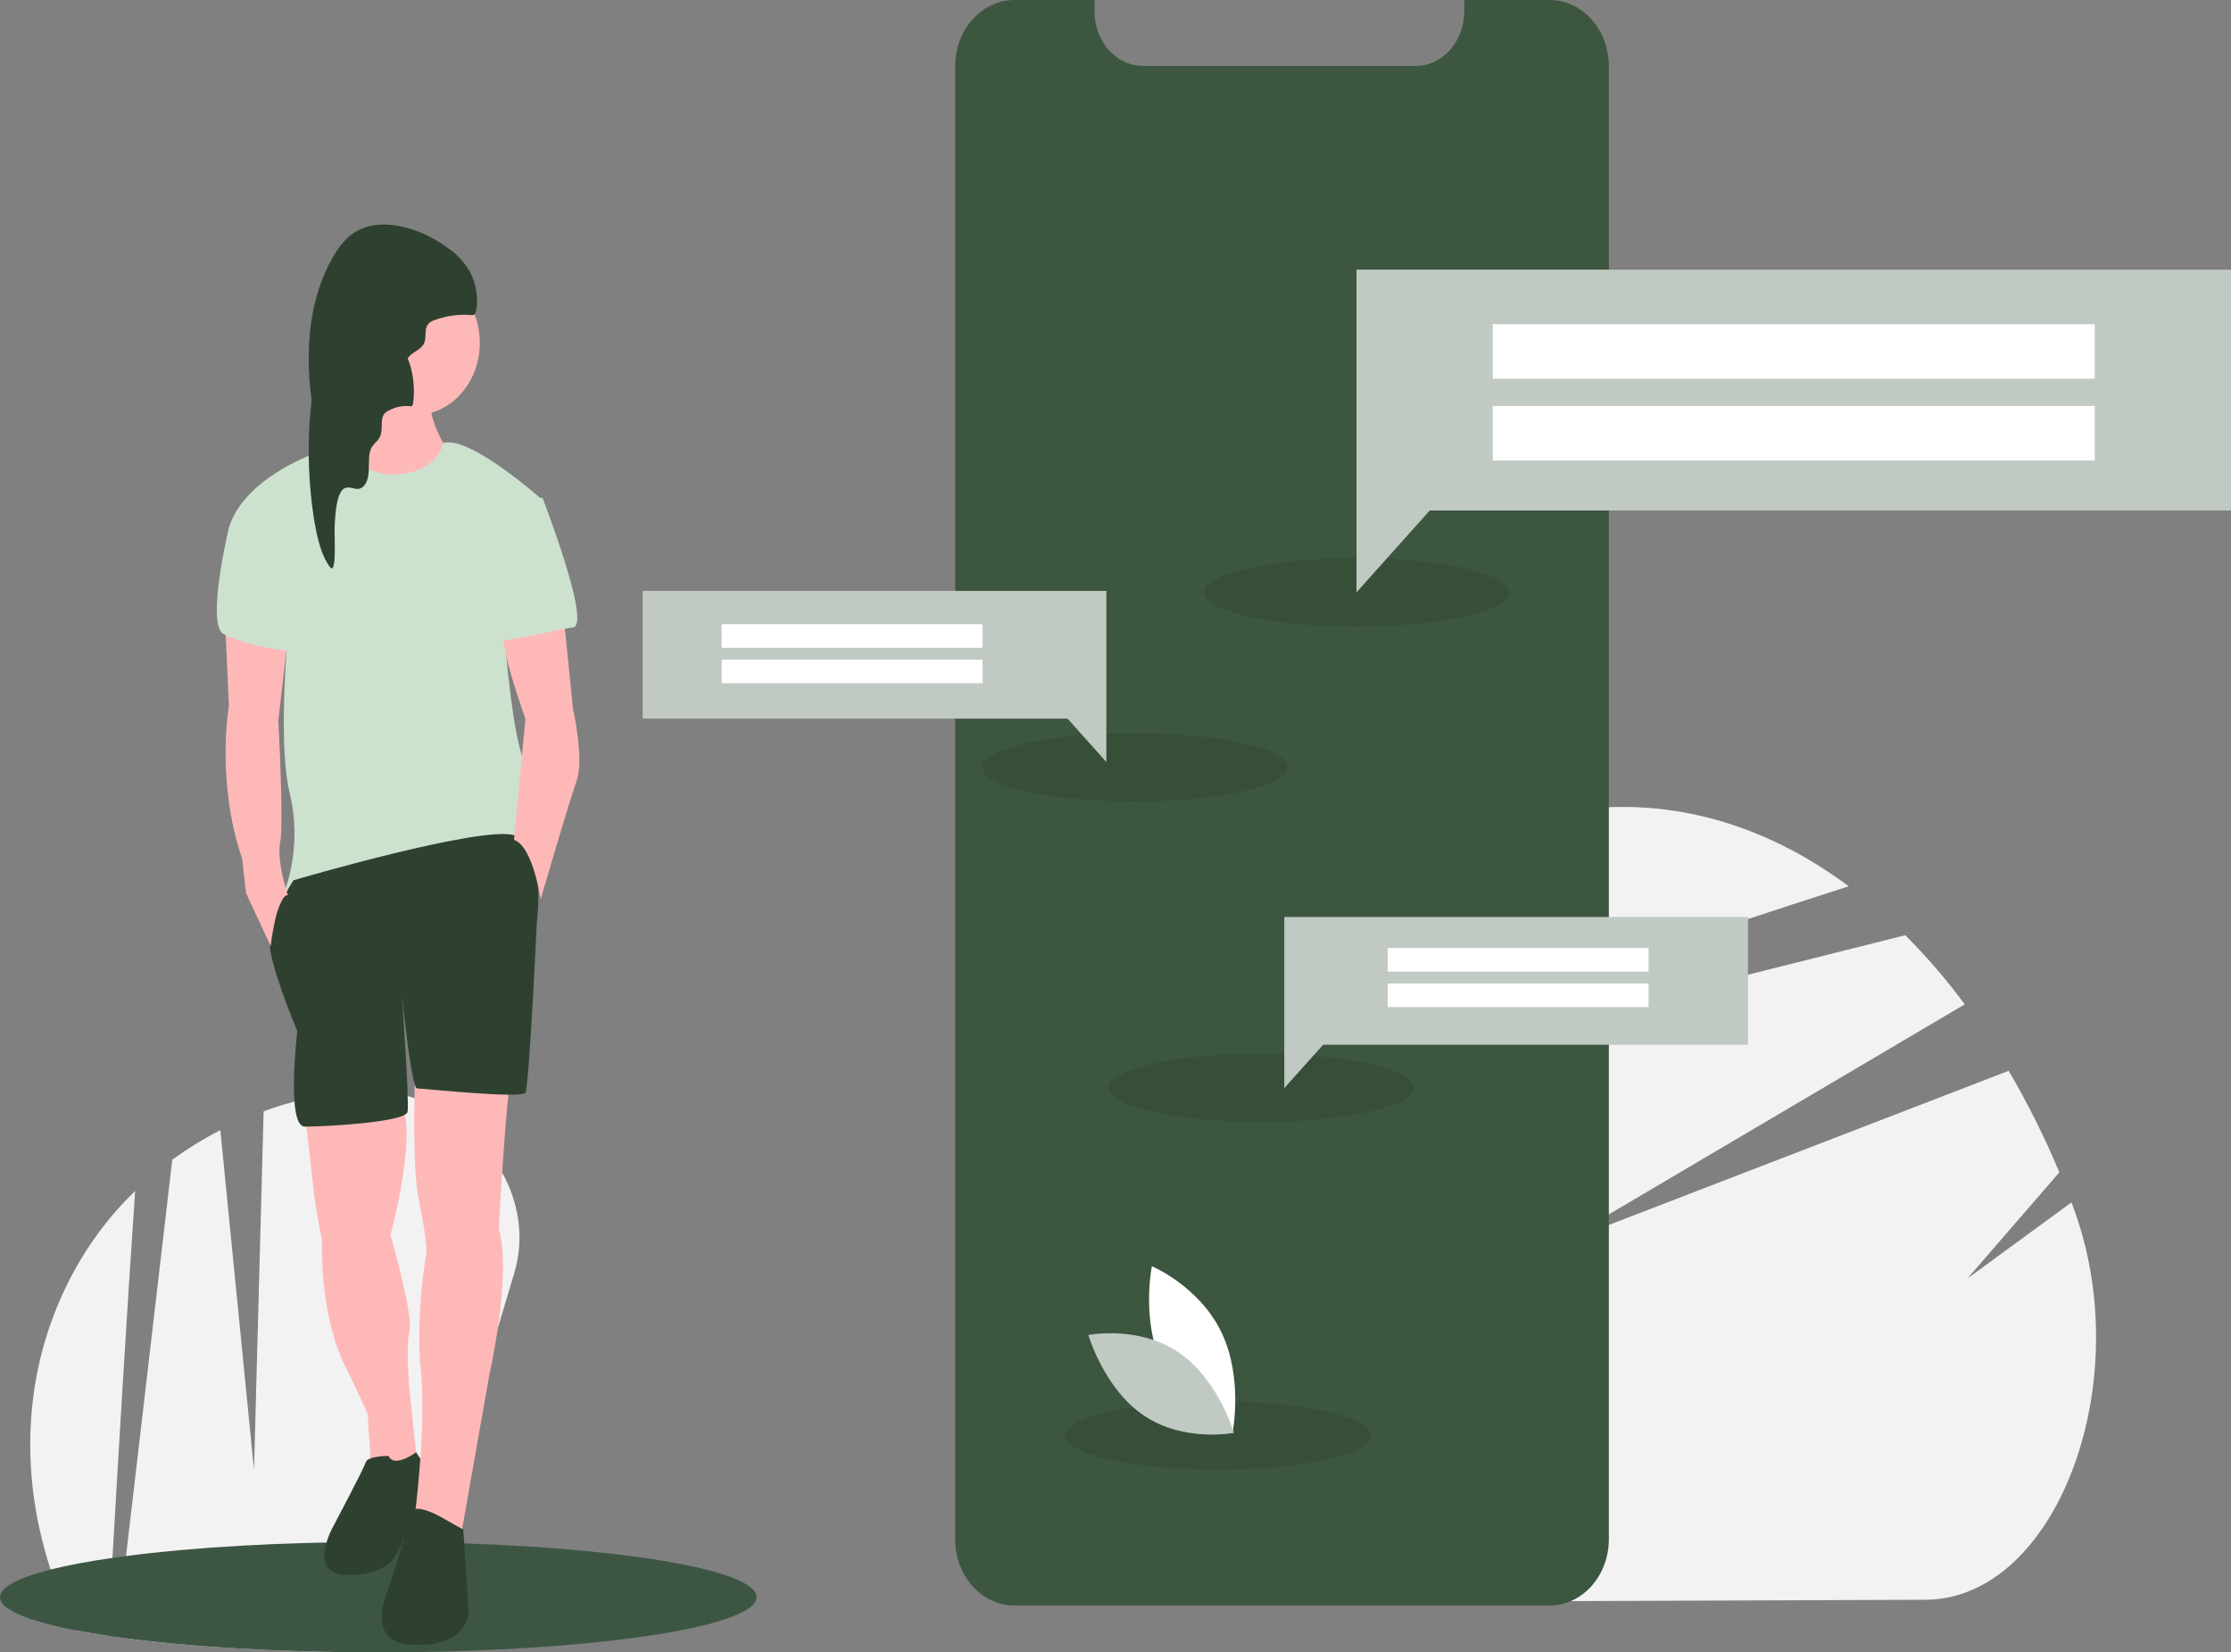 <svg width="636" height="471" viewBox="0 0 636 471" fill="none" xmlns="http://www.w3.org/2000/svg">
<rect x="0" y="0" width="636" height="471" fill="#808080" stroke="none"/>
<g clip-path="url(#clip0_12_0)">
<path d="M548.871 456.005L415.98 456.497C380.725 444.66 351.84 403.548 351.657 341.909C351.622 332.623 352.25 323.349 353.535 314.175L460.571 287.306L543.144 266.579C549.228 272.667 554.898 279.254 560.106 286.285L481.147 332.87L443.899 354.847L485.755 338.713L572.628 305.225C578.046 314.48 582.873 324.15 587.074 334.164L560.862 364.432L590.514 342.742C590.641 343.075 590.767 343.407 590.892 343.741C609.685 393.589 586.368 455.867 548.871 456.005Z" fill="#F2F2F2"/>
<path d="M527.032 252.628C506.935 259.077 482.228 267.225 456.825 275.694C420.097 287.943 381.915 300.869 354.117 310.317L354.135 310.206C355.163 303.576 357.579 297.311 361.185 291.923C381.777 262.008 407.997 241.11 437.179 233.349H437.181C445.387 231.162 453.792 230.041 462.228 230.01C485.445 229.924 507.437 238.061 527.032 252.628Z" fill="#F2F2F2"/>
<path d="M146.622 362.81L123.646 439.698L118.005 458.588C115.289 463.174 112.052 467.346 108.375 471H107.836C78.888 471 52.602 469.335 33.232 466.634L35.928 443.54L41.714 394.009L49.112 330.576C53.485 327.391 58.064 324.574 62.812 322.148L69.334 387.939L72.412 418.975L73.305 385.743L75.155 316.765C80.987 314.657 86.952 313.037 93 311.919L102.688 336.6L98.108 311.09C98.305 311.064 98.502 311.031 98.699 311.006C128.11 307.047 154.692 335.784 146.622 362.81Z" fill="#F2F2F2"/>
<path d="M38.525 339.502C37.435 355.211 36.212 374.561 34.995 394.481C33.974 411.227 32.965 428.368 32.055 444.071C31.603 451.903 31.174 459.378 30.785 466.271C27.492 465.785 24.414 465.26 21.579 464.716C18.782 459.167 16.391 453.374 14.43 447.394C9.444 432.19 7.537 416.247 9.212 400.499V400.493C9.886 394.143 11.141 387.887 12.958 381.823C17.911 365.399 26.745 350.777 38.525 339.502Z" fill="#F2F2F2"/>
<path d="M215.672 455.265C215.672 463.932 167.679 470.955 108.375 471H107.836C78.888 471 52.602 469.335 33.232 466.634C32.403 466.511 31.585 466.394 30.785 466.271C27.492 465.785 24.414 465.261 21.579 464.716C8.03 462.08 0 458.808 0 455.265C0 452.395 5.253 449.713 14.43 447.394C19.277 446.17 25.214 445.056 32.055 444.071C33.313 443.883 34.604 443.706 35.928 443.54C55.008 441.046 80.21 439.53 107.836 439.53C113.205 439.53 118.486 439.588 123.646 439.698C175.703 440.812 215.672 447.355 215.672 455.265Z" fill="#3D5644"/>
<path d="M86.923 317.515L89.632 341.129C89.632 341.129 90.716 349 91.8 353.239C91.8 353.239 90.716 375.642 99.387 391.385L104.806 402.89L105.89 419.844L119.437 421.66L116.728 396.229C116.728 396.229 115.644 384.119 116.728 379.275C117.811 374.431 111.309 352.028 111.309 352.028C111.309 352.028 119.979 320.542 113.476 312.671C106.973 304.799 86.923 317.515 86.923 317.515Z" fill="#FFB8B8"/>
<path d="M110.767 415C110.767 415 104.806 415 104.264 416.816C103.722 418.633 95.052 434.981 95.052 434.981C95.052 434.981 87.465 448.302 98.303 448.907C109.141 449.513 112.392 444.063 112.392 444.063C112.392 444.063 122.147 426.504 122.688 423.477C123.23 420.449 118.617 413.961 118.617 413.961C118.617 413.961 112.392 418.633 110.767 415Z" fill="#2E4130"/>
<path d="M118.353 118.305C128.529 118.305 136.778 109.088 136.778 97.719C136.778 86.349 128.529 77.132 118.353 77.132C108.178 77.132 99.929 86.349 99.929 97.719C99.929 109.088 108.178 118.305 118.353 118.305Z" fill="#FFB8B8"/>
<path d="M103.451 104.076C103.451 104.076 103.451 126.48 96.406 128.296C89.362 130.113 106.161 150.7 115.373 148.278C124.585 145.856 128.378 129.507 128.378 129.507C128.378 129.507 120.25 118.003 123.501 111.948C126.753 105.893 103.451 104.076 103.451 104.076Z" fill="#FFB8B8"/>
<path d="M111.309 135.259C108.722 135.169 106.192 134.388 103.931 132.983C101.669 131.577 99.741 129.587 98.308 127.18C98.308 127.18 90.716 128.599 89.632 129.204C88.549 129.81 69.582 136.47 65.247 150.397L82.588 175.222C82.588 175.222 78.794 210.341 82.588 226.084C84.847 235.514 84.276 245.511 80.962 254.543C80.962 254.543 79.336 255.148 82.046 256.359C84.755 257.57 147.074 243.644 148.158 240.011C149.242 236.378 147.074 236.378 148.7 234.561C150.325 232.745 154.661 221.846 150.325 218.213C145.99 214.58 143.281 174.617 143.281 174.617L154.661 142.525C154.661 142.525 133.862 123.953 126.379 126.276C126.379 126.276 124.856 135.259 111.309 135.259Z" fill="#CDE1CF"/>
<path d="M118.353 305.404C118.353 305.404 117.269 332.046 119.437 342.34C121.605 352.633 121.605 356.872 121.605 356.872C121.605 356.872 118.353 374.431 119.979 390.78C121.605 407.128 118.082 433.48 118.082 433.48L131.359 438.008L139.487 391.99C139.487 391.99 145.99 363.532 142.197 350.211C142.197 350.211 144.365 309.643 145.99 305.404C147.616 301.166 118.353 305.404 118.353 305.404Z" fill="#FFB8B8"/>
<path d="M99.902 123.089C100.209 119.709 100.86 116.022 102.715 114.193C104.641 112.294 107.127 113.073 109.401 113.331C111.676 113.59 114.464 112.706 115.212 109.358C115.678 107.27 115.174 104.775 115.901 102.877C117.059 99.855 120.593 100.2 121.203 96.813C121.396 95.741 121.208 94.544 121.487 93.517C121.863 92.133 122.918 91.581 123.86 91.242C127.305 90.004 130.844 89.52 134.375 89.803C134.72 89.899 135.077 89.79 135.373 89.496C135.528 89.256 135.64 88.955 135.695 88.625C136.493 84.914 135.647 80.704 134.058 77.668C132.37 74.745 130.288 72.434 127.961 70.9C122.809 67.018 117.223 64.712 111.51 64.108C107.159 63.683 102.591 64.419 98.885 67.986C97.787 69.066 96.767 70.328 95.845 71.751C91.814 78.033 89.185 86.158 88.345 94.933C87.531 103.686 88.162 112.618 90.177 120.889C91.355 125.869 93.213 131.012 96.086 134.08C97.627 135.725 98.955 137.243 99.594 134.45C100.273 131.489 99.603 126.37 99.902 123.089Z" fill="#2E4130"/>
<path d="M95.439 149.089C95.631 145.709 96.037 142.022 97.197 140.193C98.4 138.294 99.954 139.073 101.376 139.331C102.798 139.59 104.54 138.706 105.007 135.358C105.299 133.27 104.984 130.775 105.438 128.877C106.162 125.855 108.371 126.2 108.752 122.813C108.872 121.741 108.755 120.544 108.929 119.517C109.164 118.133 109.824 117.581 110.413 117.242C112.566 116.004 114.777 115.52 116.984 115.803C117.2 115.899 117.423 115.79 117.608 115.496C117.705 115.256 117.775 114.955 117.809 114.625C118.308 110.914 117.78 106.704 116.786 103.668C115.731 100.745 114.43 98.434 112.976 96.9C109.755 93.018 106.265 90.712 102.694 90.108C99.974 89.683 97.12 90.419 94.803 93.986C94.117 95.066 93.48 96.328 92.903 97.751C90.383 104.033 88.74 112.158 88.216 120.933C87.707 129.686 88.101 138.618 89.361 146.889C90.097 151.869 91.258 157.012 93.054 160.08C94.017 161.725 94.847 163.243 95.246 160.45C95.67 157.489 95.252 152.37 95.439 149.089Z" fill="#2E4130"/>
<path d="M83.672 250.91C83.672 250.91 75.543 263.02 77.169 271.497C78.794 279.974 84.755 293.9 84.755 293.9C84.755 293.9 81.504 321.147 86.923 321.147C92.342 321.147 115.644 319.937 116.186 316.909C116.728 313.882 114.56 283.607 114.56 283.607C114.56 283.607 117.269 310.249 118.895 310.249C120.521 310.249 148.7 313.276 149.784 311.46C150.867 309.643 153.035 263.02 153.035 263.02C153.035 263.02 155.991 241.031 146.655 238.099C137.32 235.167 83.672 250.91 83.672 250.91Z" fill="#2E4130"/>
<path d="M127.024 433.164C127.024 433.164 117.27 427.109 116.728 431.953C116.186 436.797 110.225 454.357 110.225 454.357C110.225 454.357 104.264 468.283 117.269 468.889C130.275 469.494 133.527 462.834 133.527 459.806C133.527 456.779 132.069 436.008 132.069 436.008L127.024 433.164Z" fill="#2E4130"/>
<path d="M160.622 175.222L163.331 201.864C163.331 201.864 166.583 216.396 164.415 222.451C162.247 228.506 154.119 256.359 154.119 256.359C154.119 256.359 151.951 241.221 146.532 239.405L149.784 204.892C149.784 204.892 142.025 183.354 143.737 180.499C145.448 177.644 160.622 175.222 160.622 175.222Z" fill="#FFB8B8"/>
<path d="M64.163 177.039L65.247 201.259C65.247 201.259 61.454 222.451 69.04 244.855L70.124 254.543L77.169 269.68C77.169 269.68 78.794 255.148 82.046 255.148C82.046 255.148 78.794 245.46 79.878 240.011C80.962 234.561 79.336 205.497 79.336 205.497L82.046 181.985L64.163 177.039Z" fill="#FFB8B8"/>
<path d="M148.7 141.92H154.661C154.661 141.92 168.75 178.25 163.331 178.855C157.912 179.461 140.571 184.305 140.029 181.883C139.487 179.461 148.7 141.92 148.7 141.92Z" fill="#CDE1CF"/>
<path d="M70.124 144.947L65.247 150.397C65.247 150.397 58.744 177.644 63.621 180.672C68.498 183.699 86.923 187.332 88.007 184.91C89.091 182.488 70.124 144.947 70.124 144.947Z" fill="#CDE1CF"/>
<path d="M458.639 18.87V438.777C458.635 443.779 456.854 448.575 453.687 452.11C450.521 455.646 446.227 457.633 441.751 457.635H289.186C286.968 457.639 284.771 457.154 282.721 456.208C280.671 455.262 278.808 453.874 277.24 452.122C275.671 450.37 274.427 448.29 273.579 446C272.731 443.71 272.295 441.255 272.298 438.777V18.87C272.297 16.392 272.734 13.938 273.583 11.649C274.431 9.359 275.675 7.279 277.244 5.527C278.812 3.774 280.674 2.384 282.723 1.436C284.772 0.488 286.968 -0 289.186 8.85335e-07H312.017V3.271C312.017 7.392 313.481 11.344 316.088 14.259C318.696 17.173 322.232 18.811 325.92 18.812H403.515C406.484 18.819 409.375 17.756 411.76 15.78C412.242 15.389 412.699 14.96 413.128 14.498C414.486 13.049 415.567 11.306 416.304 9.377C417.042 7.447 417.421 5.37 417.418 3.271V8.85335e-07H441.751C443.969 -0.001 446.165 0.487 448.214 1.435C450.264 2.383 452.126 3.773 453.694 5.525C455.263 7.278 456.507 9.358 457.355 11.648C458.204 13.938 458.64 16.392 458.639 18.87Z" fill="#3D563F"/>
<path opacity="0.1" d="M386.702 178.562C410.717 178.562 430.184 174.212 430.184 168.845C430.184 163.478 410.717 159.128 386.702 159.128C362.687 159.128 343.22 163.478 343.22 168.845C343.22 174.212 362.687 178.562 386.702 178.562Z" fill="black"/>
<path opacity="0.1" d="M323.508 228.443C347.522 228.443 366.99 224.092 366.99 218.726C366.99 213.359 347.522 209.009 323.508 209.009C299.493 209.009 280.025 213.359 280.025 218.726C280.025 224.092 299.493 228.443 323.508 228.443Z" fill="black"/>
<path opacity="0.1" d="M359.453 319.783C383.468 319.783 402.935 315.433 402.935 310.066C402.935 304.7 383.468 300.349 359.453 300.349C335.438 300.349 315.971 304.7 315.971 310.066C315.971 315.433 335.438 319.783 359.453 319.783Z" fill="black"/>
<path opacity="0.1" d="M347.278 418.897C371.293 418.897 390.76 414.547 390.76 409.18C390.76 403.814 371.293 399.463 347.278 399.463C323.263 399.463 303.796 403.814 303.796 409.18C303.796 414.547 323.263 418.897 347.278 418.897Z" fill="black"/>
<path d="M498.306 261.386H366.12V275.818V297.795V310.161L377.187 297.795H498.306V261.386Z" fill="#C1C9C3"/>
<path d="M183.205 168.426H315.391V182.858V204.835V217.201L304.325 204.835H183.205V168.426Z" fill="#C1C9C3"/>
<path d="M469.975 270.226H395.611V276.963H469.975V270.226Z" fill="white"/>
<path d="M469.975 280.332H395.611V287.069H469.975V280.332Z" fill="white"/>
<path d="M280.103 177.914H205.739V184.651H280.103V177.914Z" fill="white"/>
<path d="M280.103 188.02H205.739V194.757H280.103V188.02Z" fill="white"/>
<path d="M636 76.857H386.702V104.075V145.524V168.845L407.573 145.524H636V76.857Z" fill="#C1C9C3"/>
<path d="M597.156 92.404H425.546V107.951H597.156V92.404Z" fill="white"/>
<path d="M597.156 115.725H425.546V131.272H597.156V115.725Z" fill="white"/>
<path d="M331.532 389.752C337.877 402.901 351.345 408.546 351.345 408.546C351.345 408.546 354.524 392.871 348.179 379.722C341.833 366.572 328.366 360.928 328.366 360.928C328.366 360.928 325.186 376.602 331.532 389.752Z" fill="white"/>
<path d="M335.893 385.426C347.35 393.127 351.762 408.424 351.762 408.424C351.762 408.424 337.6 411.235 326.143 403.534C314.687 395.832 310.275 380.535 310.275 380.535C310.275 380.535 324.437 377.724 335.893 385.426Z" fill="#C1C9C3"/>
</g>
<defs>
<clipPath id="clip0_12_0">
<rect width="636" height="471" fill="white"/>
</clipPath>
</defs>
</svg>
